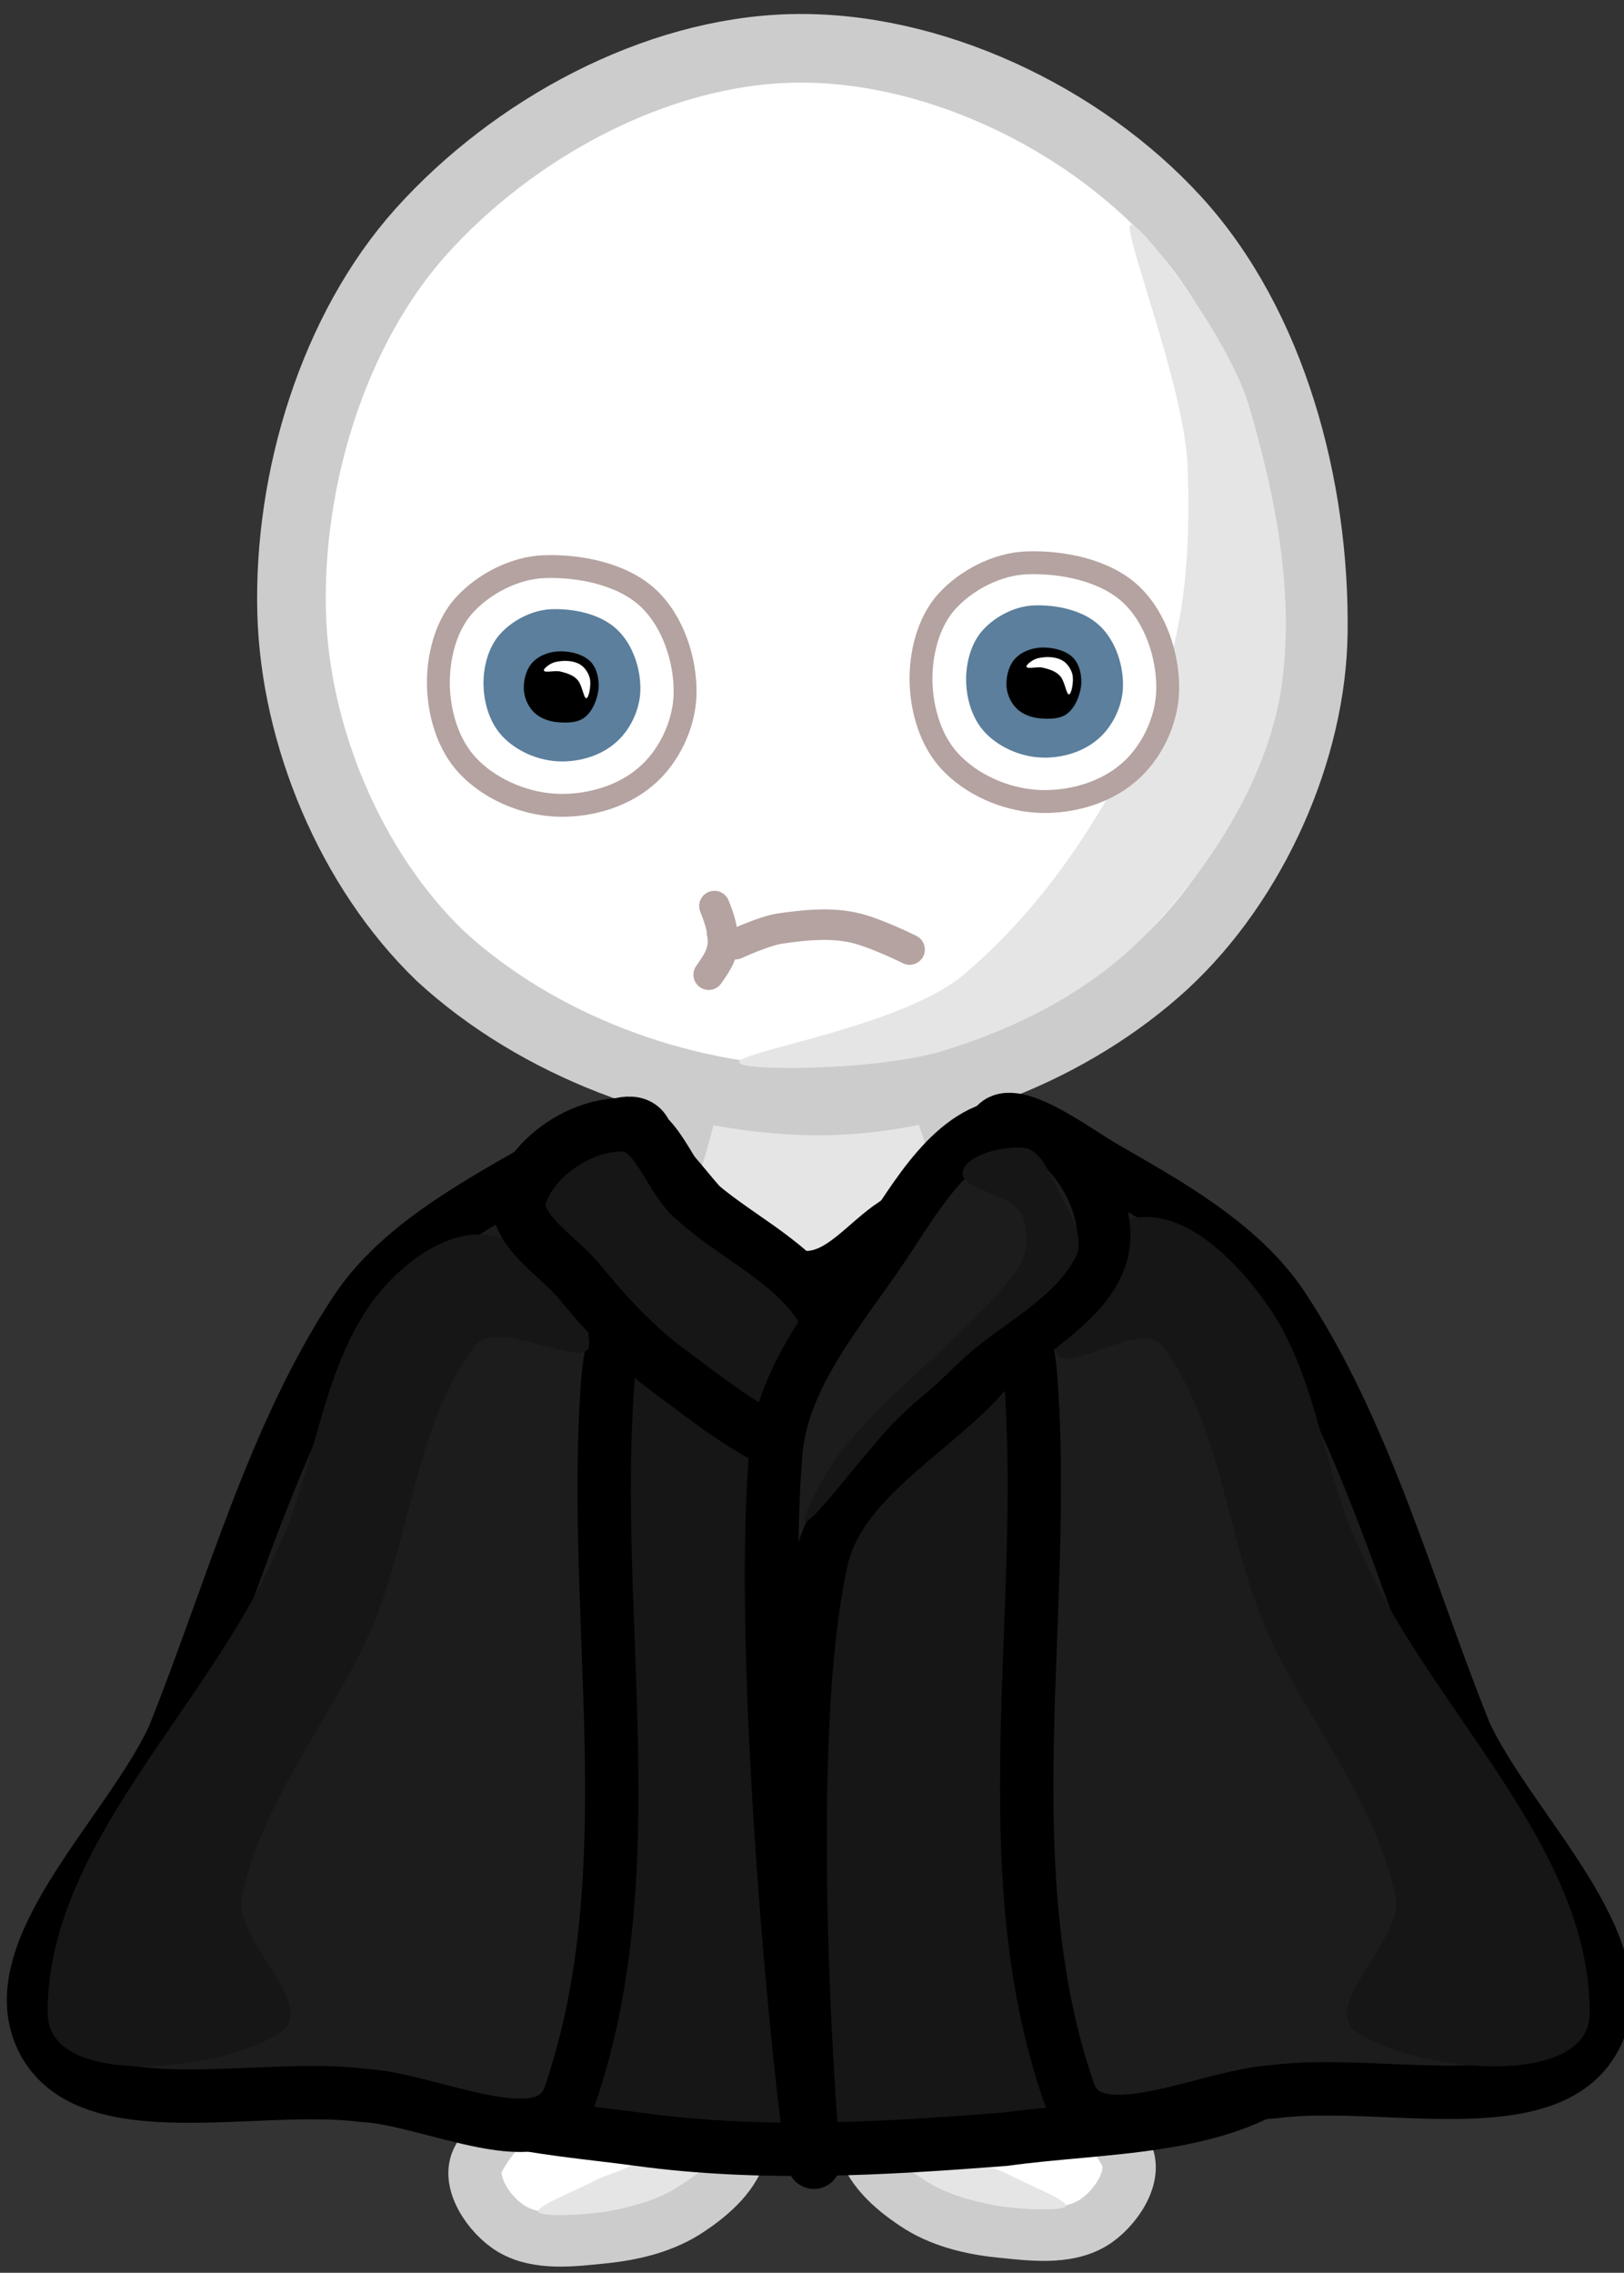 <svg version="1.1" width="213" height="298" viewBox="-1 -1 213 298" xmlns="http://www.w3.org/2000/svg" xmlns:xlink="http://www.w3.org/1999/xlink">
  <rect x="-1" y="-1" width="213" height="298" fill="#333333" stroke="none"/>
  <!-- Exported by Scratch - http://scratch.mit.edu/ -->
  <g id="ID0.7008198308758438">
    <path id="ID0.9115952169522643" fill="#E5E5E5" stroke="#CCCCCC" stroke-width="9" stroke-linecap="round" d="M 239.750 192.500 C 242.941 192.253 246.805 185.897 248.500 188.500 C 254.429 199.027 260.132 211.836 257.750 223.500 C 256.475 229.744 246.060 229.692 239.750 230 C 230.590 230.447 220.629 230.242 212.500 226 C 209.521 224.441 212.422 219.167 213.500 216 C 213.897 214.839 215.471 216.454 216.500 214.500 C 220.614 206.674 220.376 195.972 226.750 189.750 C 230.028 186.838 235.474 192.827 239.750 192.500 Z " transform="matrix(1, 0, 0, 1, -131.85, -58.7)"/>
    <path id="ID0.2581713180989027" fill="#FFFFFF" stroke="#CCCCCC" stroke-width="9" stroke-linecap="round" d="M 189.500 54 C 207.781 53.533 227.586 62.906 240 76.500 C 252.659 90.365 258.232 111.533 258 130.500 C 257.835 146.001 250.170 163.189 238.500 174 C 226.386 185.137 208.602 192.318 192 192 C 174.560 191.613 156.157 184.652 143.500 173 C 131.667 161.603 124.436 144.016 124 128 C 123.522 110.398 129.486 90.829 141 78 C 153.050 64.600 171.546 54.459 189.500 54 Z " transform="matrix(1, 0, 0, 1, -86.75, -48.65)"/>
    <path id="ID0.17645040387287736" fill="#E5E5E5" stroke="none" stroke-linecap="round" d="M 282.300 149.950 C 286.415 140.442 287.029 129.194 286.600 118.700 C 286.166 108.339 278.132 88.135 279.100 87.200 C 280.068 86.265 291.884 101.748 294.600 110.700 C 298.387 123.483 300.944 137.040 298.600 149.700 C 296.210 161.361 288.989 172.115 281.050 180.300 C 273.888 187.647 264.106 192.609 254.300 195.550 C 245.777 198.099 227.275 198.197 227.800 196.950 C 228.091 195.458 249.288 192.256 257.300 185.450 C 268.355 176.103 276.556 163.217 282.300 149.950 Z " transform="matrix(1, 0, 0, 1, -131.85, -58.7)"/>
    <g id="ID0.36412396281957626">
      <path id="ID0.8147899541072547" fill="#FFFFFF" stroke="#B4A3A0" stroke-width="3" stroke-linecap="round" d="M 116.150 161 C 120.895 160.827 126.458 161.990 129.800 165.100 C 133.101 168.175 134.761 173.313 134.650 177.750 C 134.548 181.774 132.468 186.075 129.400 188.600 C 126.153 191.353 121.446 192.548 117.300 192.250 C 113.226 191.957 108.954 190.077 106.150 187.100 C 103.547 184.335 102.392 180.285 102.300 176.600 C 102.216 172.894 103.254 168.763 105.650 166.100 C 108.254 163.211 112.351 161.139 116.150 161 Z " transform="matrix(1, 0, 0, 1, -45.8, -87.7)"/>
      <path id="ID0.8147899541072547" fill="#5B7F9C" stroke="#5B7F9C" stroke-width="3" stroke-linecap="round" d="M 116.150 161 C 120.895 160.827 126.458 161.990 129.800 165.100 C 133.101 168.175 134.761 173.313 134.650 177.750 C 134.548 181.774 132.468 186.075 129.400 188.600 C 126.153 191.353 121.446 192.548 117.300 192.250 C 113.226 191.957 108.954 190.077 106.150 187.100 C 103.547 184.335 102.392 180.285 102.300 176.600 C 102.216 172.894 103.254 168.763 105.650 166.100 C 108.254 163.211 112.351 161.139 116.150 161 Z " transform="matrix(0.582, 0, 0, 0.582, 3.75, -13.95)"/>
      <path id="ID0.8096814667806029" fill="#000000" stroke="none" stroke-linecap="round" d="M 119.900 172.100 C 121.339 172.121 122.912 172.542 123.800 173.500 C 124.654 174.422 124.905 175.879 124.800 177.100 C 124.620 178.456 124.039 179.918 123 180.750 C 122.074 181.488 120.702 181.488 119.500 181.400 C 118.357 181.316 117.131 180.890 116.319 180.081 C 115.504 179.271 114.999 178.051 115 176.900 C 115.001 175.605 115.398 174.250 116.300 173.400 C 117.260 172.482 118.677 172.080 119.900 172.100 Z " transform="matrix(1, 0, 0, 1, -47.3, -87.7)"/>
      <path id="ID0.7386001590639353" fill="#FFFFFF" stroke="none" stroke-linecap="round" d="M 120.650 173.700 C 121.383 174.034 121.944 174.821 122.150 175.600 C 122.370 176.458 122.049 178.220 121.700 178.250 C 121.350 178.280 121.159 176.440 120.500 175.800 C 119.956 175.201 119.104 174.945 118.300 174.750 C 117.605 174.576 116.329 174.940 116.150 174.650 C 115.986 174.385 117.011 173.628 117.650 173.500 C 118.609 173.290 119.700 173.267 120.650 173.700 Z " transform="matrix(1, 0, 0, 1, -45.8, -87.7)"/>
    </g>
    <g id="ID0.36412396281957626">
      <path id="ID0.8147899541072547" fill="#FFFFFF" stroke="#B4A3A0" stroke-width="3" stroke-linecap="round" d="M 116.150 161 C 120.895 160.827 126.458 161.990 129.800 165.100 C 133.101 168.175 134.761 173.313 134.650 177.750 C 134.548 181.774 132.468 186.075 129.400 188.600 C 126.153 191.353 121.446 192.548 117.300 192.250 C 113.226 191.957 108.954 190.077 106.150 187.100 C 103.547 184.335 102.392 180.285 102.300 176.600 C 102.216 172.894 103.254 168.763 105.650 166.100 C 108.254 163.211 112.351 161.139 116.150 161 Z " transform="matrix(1, 0, 0, 1, 17.5, -88.2)"/>
      <path id="ID0.8147899541072547" fill="#5B7F9C" stroke="#5B7F9C" stroke-width="3" stroke-linecap="round" d="M 116.150 161 C 120.895 160.827 126.458 161.990 129.800 165.100 C 133.101 168.175 134.761 173.313 134.650 177.750 C 134.548 181.774 132.468 186.075 129.400 188.600 C 126.153 191.353 121.446 192.548 117.300 192.250 C 113.226 191.957 108.954 190.077 106.150 187.100 C 103.547 184.335 102.392 180.285 102.300 176.600 C 102.216 172.894 103.254 168.763 105.650 166.100 C 108.254 163.211 112.351 161.139 116.150 161 Z " transform="matrix(0.582, 0, 0, 0.582, 67.05, -14.45)"/>
      <path id="ID0.8096814667806029" fill="#000000" stroke="none" stroke-linecap="round" d="M 119.900 172.100 C 121.339 172.121 122.912 172.542 123.800 173.500 C 124.654 174.422 124.905 175.879 124.800 177.100 C 124.620 178.456 124.039 179.918 123 180.750 C 122.074 181.488 120.702 181.488 119.500 181.400 C 118.357 181.316 117.131 180.890 116.319 180.081 C 115.504 179.271 114.999 178.051 115 176.900 C 115.001 175.605 115.398 174.250 116.300 173.400 C 117.260 172.482 118.677 172.080 119.900 172.100 Z " transform="matrix(1, 0, 0, 1, 16, -88.2)"/>
      <path id="ID0.7386001590639353" fill="#FFFFFF" stroke="none" stroke-linecap="round" d="M 120.650 173.700 C 121.383 174.034 121.944 174.821 122.150 175.600 C 122.370 176.458 122.049 178.220 121.700 178.250 C 121.350 178.280 121.159 176.440 120.500 175.800 C 119.956 175.201 119.104 174.945 118.300 174.750 C 117.605 174.576 116.329 174.940 116.150 174.650 C 115.986 174.385 117.011 173.628 117.650 173.500 C 118.609 173.290 119.700 173.267 120.650 173.700 Z " transform="matrix(1, 0, 0, 1, 17.5, -88.2)"/>
    </g>
    <g id="ID0.16988432686775923">
      <path id="ID0.027637152932584286" fill="#FFFFFF" stroke="#CCCCCC" stroke-width="7" stroke-linecap="round" d="M 216 315.500 C 219.867 312.700 225.548 313.184 230.250 314 C 232.839 314.409 236.119 316.178 236.750 318.750 C 237.346 322.224 235.281 325.982 233.250 328.750 C 230.972 331.943 227.516 334.282 224 336 C 220.407 337.755 216.241 339.977 212.250 339.250 C 208.930 338.636 204.396 335.485 205 332 C 205.964 325.553 210.505 319.481 216 315.500 Z " transform="matrix(0.938, 0.346, -0.346, 0.938, -15.6, -100.4)"/>
      <path id="ID0.814315521158278" fill="#E5E5E5" stroke="none" stroke-linecap="round" d="M 394.650 151.900 C 397.660 152.287 404.692 153.977 407.200 157.800 C 408.643 159.990 404.686 162.552 402.550 164 C 399.793 165.868 396.469 166.767 393.250 167.400 C 390.154 167.949 384.167 168.223 383.850 167.500 C 383.533 166.775 388.851 164.686 391.392 163.364 C 393.281 162.381 395.488 162.087 396.950 160.700 C 398.045 159.688 398.933 157.987 398.550 156.650 C 397.984 154.684 393.306 151.727 394.650 151.900 Z " transform="matrix(1, 0, 0, 1, -314.25, 121.5)"/>
    </g>
    <g id="ID0.16988432686775923">
      <path id="ID0.027637152932584286" fill="#FFFFFF" stroke="#CCCCCC" stroke-width="7" stroke-linecap="round" d="M 216 315.500 C 219.867 312.700 225.548 313.184 230.250 314 C 232.839 314.409 236.119 316.178 236.750 318.750 C 237.346 322.224 235.281 325.982 233.250 328.750 C 230.972 331.943 227.516 334.282 224 336 C 220.407 337.755 216.241 339.977 212.250 339.250 C 208.930 338.636 204.396 335.485 205 332 C 205.964 325.553 210.505 319.481 216 315.500 Z " transform="matrix(-0.938, 0.346, 0.346, 0.938, 224, -101.15)"/>
      <path id="ID0.814315521158278" fill="#E5E5E5" stroke="none" stroke-linecap="round" d="M 394.650 151.900 C 397.660 152.287 404.692 153.977 407.200 157.800 C 408.643 159.990 404.686 162.552 402.550 164 C 399.793 165.868 396.469 166.767 393.250 167.400 C 390.154 167.949 384.167 168.223 383.850 167.500 C 383.533 166.775 388.851 164.686 391.392 163.364 C 393.281 162.381 395.488 162.087 396.950 160.700 C 398.045 159.688 398.933 157.987 398.550 156.650 C 397.984 154.684 393.306 151.727 394.650 151.900 Z " transform="matrix(-1, 0, 0, 1, 522.65, 120.75)"/>
    </g>
    <g id="ID0.20676132198423147">
      <path id="ID0.04738290561363101" fill="none" stroke="#B4A3A0" stroke-width="4" stroke-linecap="round" d="M 227.500 184 C 227.500 184 231.309 182.248 233.350 181.950 C 236.366 181.512 239.431 181.191 242.350 181.700 C 245.199 182.118 250.350 184.700 250.350 184.700 " transform="matrix(1, 0, 0, 1, -132.05, -61.2)"/>
      <path id="ID0.06047635758295655" fill="none" stroke="#B4A3A0" stroke-width="4" stroke-linecap="round" d="M 224.750 179 C 224.750 179 225.724 181.288 225.750 182.500 C 225.984 183.508 225.894 184.564 225.500 185.500 C 225.172 186.408 224 188 224 188 " transform="matrix(1, 0, 0, 1, -132.05, -61.2)"/>
    </g>
    <path id="ID0.02970749046653509" fill="#161616" stroke="#000000" stroke-width="7" stroke-linecap="round" d="M 280.500 203 C 285.563 199.756 288.888 191.992 294.500 193 C 303.212 194.615 311.245 202.220 316 210 C 322.729 220.976 327.019 234.168 330 247 C 333.290 261.243 333.367 276.302 334 291 C 334.320 298.150 338.966 309.179 333 314 C 323.183 321.874 307.976 321.201 295 323 C 279.172 324.216 263.171 325.206 247 323 C 234.379 321.275 218.508 320.866 211 310 C 201.719 296.489 205.288 276.981 206 261 C 207.652 244.556 210.531 227.533 218 214 C 223.440 204.144 233.631 196.452 244.500 193 C 250.044 191.268 253.476 200.404 258.500 203.500 C 262.099 205.787 265.491 210.277 269.500 210 C 273.803 209.676 276.864 205.385 280.500 203 Z " transform="matrix(1, 0, 0, 1, -164.25, -43.5)"/>
    <path id="ID0.4865205166861415" fill="#1C1C1C" stroke="#000000" stroke-width="7" stroke-linecap="round" d="M 225 188 C 229.562 185.375 238.272 178.556 240 183 C 243.715 192.598 235.844 204.248 235 215 C 232.568 246.041 240.207 279.370 230 309 C 227.094 317.546 211.952 309.501 203 309 C 188.912 307.167 167.123 313.381 161 302 C 154.725 290.274 171.986 274.915 178 262 C 185.642 242.941 191.104 222.382 202 206 C 207.394 197.911 217.072 192.571 225 188 Z " transform="matrix(-1, 0, 0, 1, 369.15, -35.75)"/>
    <path id="ID0.4865205166861415" fill="#1C1C1C" stroke="#000000" stroke-width="7" stroke-linecap="round" d="M 225 188 C 229.562 185.375 238.272 178.556 240 183 C 243.715 192.598 235.844 204.248 235 215 C 232.568 246.041 240.207 279.370 230 309 C 227.094 317.546 211.952 309.501 203 309 C 188.912 307.167 167.123 313.381 161 302 C 154.725 290.274 171.986 274.915 178 262 C 185.642 242.941 191.104 222.382 202 206 C 207.394 197.911 217.072 192.571 225 188 Z " transform="matrix(1, 0, 0, 1, -156.25, -35.25)"/>
    <path id="ID0.034290522802621126" fill="#161616" stroke="none" stroke-linecap="round" d="M 221.500 194.250 C 228.024 195.630 232.577 206.811 231.500 211.750 C 230.583 215.181 220.214 207.313 217.500 211 C 209.757 221.520 209.170 235.948 204 248 C 199.149 259.308 189.842 270.014 187 283 C 185.605 288.728 197.197 297.481 192 301 C 184.256 306.191 161.558 308.447 161.500 298.500 C 161.377 276.548 182.490 258.504 191.500 238 C 196.498 227.655 197.096 215.406 203.500 206 C 207.442 200.212 214.480 192.793 221.500 194.250 Z " transform="matrix(-1, 0, 0, 1, 369, -35.5)"/>
    <path id="ID0.034290522802621126" fill="#161616" stroke="none" stroke-linecap="round" d="M 219.750 196.500 C 226.022 197.677 233.008 206.981 232.500 211 C 231.887 214.231 220.405 207.133 217.500 211 C 209.652 221.457 209.170 235.948 204 248 C 199.149 259.308 189.842 270.014 187 283 C 185.605 288.728 197.197 297.481 192 301 C 184.256 306.191 161.558 308.447 161.500 298.500 C 161.377 276.548 182.490 258.504 191.500 238 C 196.498 227.655 197.172 215.437 203.500 206 C 206.900 200.933 213.574 195.373 219.750 196.500 Z " transform="matrix(1, 0, 0, 1, -156.25, -35.5)"/>
    <path id="ID0.954876322299242" fill="#161616" stroke="#000000" stroke-width="7" stroke-linecap="round" d="M 237 182 C 241.374 182.147 242.814 188.528 246 191.500 C 251.190 196.337 258.360 199.418 262.500 205.250 C 265.566 209.568 266.279 215.103 266.250 220.250 C 266.229 222.583 264.823 226.378 262.750 225.750 C 255.324 223.926 249.131 218.757 243 214.250 C 238.342 210.826 234.555 206.557 231 202.250 C 228.030 198.860 222.188 195.362 223.500 191.250 C 225.157 186.056 231.641 181.825 237 182 Z " transform="matrix(1, 0, 0, 1, -156.25, -35.5)"/>
    <path id="ID0.9240048225037754" fill="#1C1C1C" stroke="#000000" stroke-width="7" stroke-linecap="round" d="M 300 197 C 299.535 204.813 289.346 209.025 284 215 C 277.301 222.498 265.315 228.637 263 239 C 257.335 264.363 261.984 318.822 262 318 C 261.179 316.943 254.486 255.572 257 225 C 257.830 214.907 265.342 206.395 271 198 C 275.348 191.563 280.257 182.462 288 182 C 294.311 181.671 300.358 190.637 300 197 Z " transform="matrix(1, 0, 0, 1, -156.25, -35.5)"/>
    <path id="ID0.8130692234262824" fill="#161616" stroke="none" stroke-linecap="round" d="M 289.500 185 C 291.672 185.212 292.786 188.121 293.750 190 C 295.140 192.940 297.825 196.633 296.250 199.500 C 293.160 205.125 286.523 208.111 281.750 212.500 C 278.662 215.339 275.336 218.178 272.250 221.250 C 268.419 225.345 262.418 233.404 261 234 C 259.694 234.557 263.681 227.067 266 224.250 C 272.742 216.065 281.901 209.744 288.500 201.250 C 289.998 199.117 290.361 195.981 289.250 193.750 C 287.796 190.936 281.287 190.506 281.500 188.250 C 281.718 186.099 286.489 184.716 289.500 185 Z " transform="matrix(1, 0, 0, 1, -156.25, -35.5)"/>
  </g>
</svg>